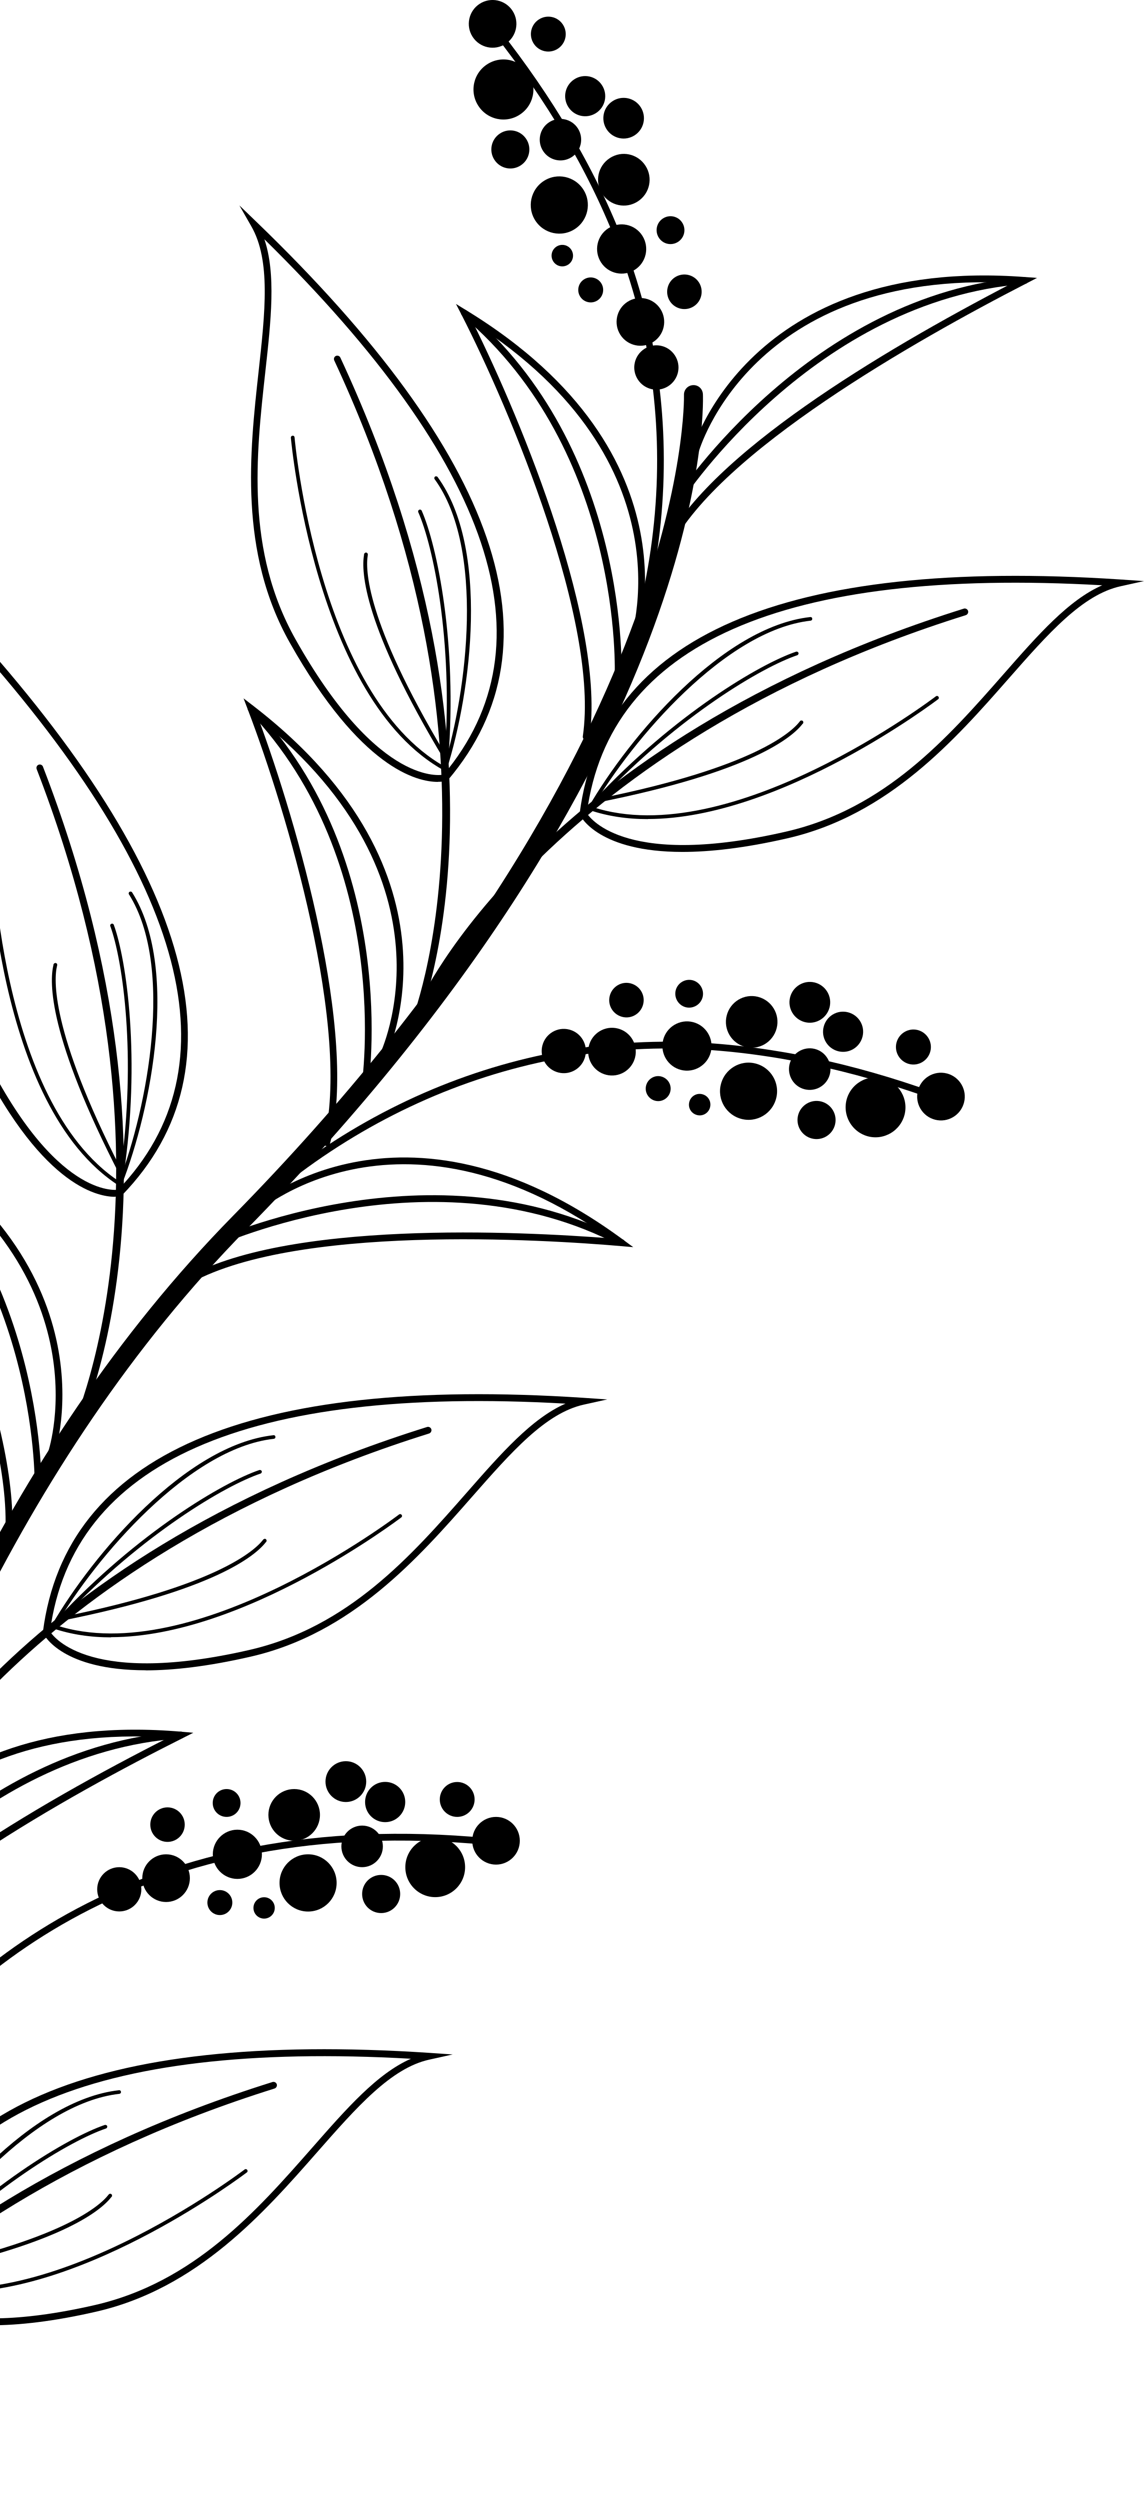 <svg width="152" height="332" viewBox="0 0 152 332" fill="none" xmlns="http://www.w3.org/2000/svg">
<g clip-path="url(#clip0_1_656)">
<path d="M-35.603 332C-35.603 332 -35.653 332 -35.666 332C-36.361 331.962 -36.905 331.366 -36.867 330.669C-36.817 329.618 -30.697 224.239 30.931 161.508C91.75 99.601 90.89 52.911 90.878 52.455C90.852 51.758 91.396 51.175 92.091 51.15C92.8 51.112 93.369 51.669 93.394 52.366C93.47 54.305 94.393 100.513 32.727 163.295C-28.231 225.341 -34.288 329.757 -34.338 330.809C-34.376 331.48 -34.933 332.012 -35.603 332.012V332Z" fill="black"/>
<path d="M54.955 136.548C54.854 136.548 54.766 136.522 54.677 136.459C54.487 136.307 54.45 136.041 54.589 135.838C54.829 135.382 68.725 100.108 44.41 47.868C44.309 47.64 44.41 47.374 44.625 47.273C44.853 47.171 45.118 47.273 45.219 47.488C70.255 101.274 55.499 136.117 55.309 136.37C55.221 136.484 55.082 136.548 54.955 136.548Z" fill="black"/>
<path d="M58.18 103.846C55.411 103.846 47.913 102.072 38.505 85.36C31.715 73.31 33.182 60.019 34.358 49.351C35.23 41.419 35.989 34.565 33.384 30.041L31.804 27.279L34.092 29.484C66.31 60.539 74.87 85.461 59.545 103.567L59.457 103.668L59.33 103.706C59.254 103.732 58.862 103.833 58.192 103.833L58.18 103.846ZM35.129 31.777C36.684 36.402 36.014 42.521 35.243 49.465C34.017 60.551 32.638 73.133 39.276 84.929C49.834 103.668 57.876 103.073 58.938 102.883C73.504 85.524 65.488 61.616 35.129 31.777Z" fill="black"/>
<path d="M59.28 102.477L59.014 102.338C41.793 92.861 38.682 58.473 38.644 58.131C38.644 57.992 38.733 57.878 38.872 57.865C39.036 57.852 39.125 57.954 39.137 58.093C39.163 58.435 42.223 92.202 58.989 101.755C62.074 91.746 64.426 72.816 57.75 63.643C57.674 63.529 57.699 63.377 57.8 63.301C57.901 63.225 58.066 63.25 58.142 63.351C65.033 72.829 62.643 91.771 59.356 102.198L59.267 102.49L59.28 102.477Z" fill="black"/>
<path d="M59.469 101.654L59.077 100.995C48.267 83.079 47.988 75.933 48.368 73.691V73.614C48.393 73.488 48.52 73.374 48.633 73.386C48.76 73.386 48.873 73.5 48.873 73.627C48.873 73.652 48.873 73.703 48.861 73.779C48.57 75.464 48.481 82.306 59.115 100.083C60.203 85.068 57.547 72.487 55.575 68.027C55.524 67.9 55.575 67.761 55.701 67.697C55.828 67.647 55.967 67.697 56.03 67.824C58.053 72.411 60.797 85.436 59.558 100.881L59.495 101.641L59.469 101.654Z" fill="black"/>
<path d="M9.499 191.334C9.398 191.334 9.284 191.296 9.196 191.22C9.019 191.056 8.994 190.79 9.145 190.599C9.423 190.156 25.646 155.908 4.872 102.148C4.783 101.92 4.897 101.654 5.124 101.565C5.365 101.477 5.618 101.591 5.706 101.819C27.087 157.175 10.03 190.942 9.815 191.182C9.727 191.284 9.6 191.334 9.474 191.334H9.499Z" fill="black"/>
<path d="M15.265 158.949C12.888 158.949 5.175 157.39 -3.537 139.171C-9.505 126.69 -7.153 113.539 -5.269 102.959C-3.866 95.103 -2.652 88.312 -4.953 83.624L-6.357 80.76L-4.22 83.117C25.848 116.263 32.714 141.717 16.213 158.746L16.125 158.848L15.998 158.873C15.998 158.873 15.682 158.936 15.252 158.936L15.265 158.949ZM-3.309 85.474C-2.07 90.187 -3.145 96.256 -4.371 103.124C-6.331 114.109 -8.557 126.564 -2.715 138.778C6.616 158.29 14.633 158.138 15.695 158.011C31.387 141.679 24.988 117.276 -3.309 85.461V85.474Z" fill="black"/>
<path d="M16.062 157.644L15.809 157.479C-0.743 146.861 -1.552 112.347 -1.552 112.005C-1.552 111.866 -1.451 111.752 -1.312 111.752C-1.16 111.752 -1.059 111.853 -1.059 111.993C-1.059 112.335 -0.262 146.241 15.821 156.896C19.577 147.115 23.18 128.388 17.136 118.784C17.061 118.67 17.099 118.518 17.212 118.442C17.326 118.379 17.478 118.404 17.554 118.518C23.8 128.439 20.146 147.178 16.175 157.352L16.062 157.631V157.644Z" fill="black"/>
<path d="M16.315 156.833L15.96 156.149C6.364 137.549 6.566 130.39 7.097 128.185V128.109C7.135 127.983 7.261 127.881 7.388 127.894C7.514 127.907 7.615 128.021 7.603 128.147C7.603 128.173 7.603 128.223 7.577 128.287C7.173 129.947 6.629 136.763 16.049 155.224C18.135 140.311 16.327 127.59 14.658 123.003C14.608 122.877 14.671 122.737 14.81 122.687C14.936 122.636 15.075 122.699 15.126 122.839C16.833 127.552 18.704 140.729 16.428 156.06L16.315 156.82V156.833Z" fill="black"/>
<path d="M56.144 133.748C56.144 133.748 56.081 133.748 56.043 133.748C55.815 133.697 55.651 133.481 55.701 133.241C55.752 132.924 71.519 98.524 128.052 80.836C128.292 80.76 128.545 80.9 128.621 81.128C128.697 81.356 128.558 81.622 128.33 81.698C73.277 98.917 56.688 133.089 56.599 133.418C56.549 133.621 56.359 133.76 56.157 133.76L56.144 133.748Z" fill="black"/>
<path d="M90.675 113.146C79.612 113.146 77.209 108.534 77.083 108.28L77.02 108.154V108.014C80.067 84.473 104.217 74.032 148.826 76.959L152 77.175L148.902 77.859C143.807 78.974 139.267 84.156 133.995 90.149C126.914 98.207 118.101 108.242 104.635 111.334C98.894 112.652 94.304 113.146 90.663 113.146H90.675ZM77.955 107.989C78.537 108.901 83.506 115.262 104.445 110.447C117.633 107.419 125.965 97.929 133.324 89.553C137.927 84.308 141.986 79.683 146.449 77.732C103.99 75.338 80.952 85.524 77.968 107.989H77.955Z" fill="black"/>
<path d="M86.073 108.787C83.38 108.787 80.762 108.42 78.309 107.583L78.031 107.482L78.183 107.216C83.658 97.764 96.024 83.231 107.657 81.951C107.808 81.926 107.91 82.04 107.922 82.167C107.935 82.306 107.834 82.42 107.707 82.433C96.441 83.674 84.062 98.157 78.764 107.191C97.111 113.171 124.069 92.683 124.347 92.48C124.461 92.392 124.613 92.417 124.688 92.531C124.777 92.645 124.752 92.797 124.638 92.873C124.398 93.05 103.699 108.774 86.085 108.774L86.073 108.787Z" fill="black"/>
<path d="M78.499 106.773L79.017 106.215C89.575 94.888 101.031 88.147 105.773 86.551C105.899 86.513 106.038 86.576 106.089 86.703C106.127 86.829 106.063 86.969 105.937 87.02C101.322 88.565 90.258 95.065 79.915 105.987C100.197 101.882 105.178 97.207 106.228 95.863C106.278 95.8 106.304 95.762 106.316 95.749C106.417 95.661 106.569 95.661 106.67 95.762C106.759 95.863 106.759 96.016 106.67 96.104L106.62 96.155C105.229 97.954 99.767 102.553 79.27 106.608L78.524 106.76L78.499 106.773Z" fill="black"/>
<path d="M-15.17 242.434C-15.17 242.434 -15.233 242.434 -15.271 242.434C-15.498 242.383 -15.663 242.167 -15.612 241.927C-15.562 241.61 0.206 207.21 56.738 189.522C56.978 189.446 57.231 189.586 57.307 189.814C57.383 190.042 57.244 190.308 57.016 190.384C1.963 207.603 -14.626 241.775 -14.714 242.104C-14.765 242.307 -14.955 242.446 -15.157 242.446L-15.17 242.434Z" fill="black"/>
<path d="M19.362 221.832C8.298 221.832 5.896 217.22 5.769 216.966L5.706 216.84V216.7C8.753 193.159 32.904 182.718 77.513 185.645L80.686 185.861L77.589 186.545C72.493 187.66 67.954 192.842 62.681 198.835C55.6 206.893 46.787 216.928 33.321 220.02C27.581 221.338 22.991 221.844 19.349 221.844L19.362 221.832ZM6.642 216.675C7.223 217.587 12.193 223.935 33.131 219.133C46.319 216.105 54.652 206.615 62.011 198.24C66.613 192.994 70.672 188.369 75.136 186.418C32.689 184.023 9.638 194.21 6.642 216.675Z" fill="black"/>
<path d="M14.759 217.46C12.066 217.46 9.449 217.093 6.983 216.244L6.705 216.143L6.857 215.877C12.332 206.424 24.698 191.892 36.33 190.612C36.482 190.587 36.583 190.701 36.596 190.827C36.609 190.967 36.507 191.081 36.381 191.093C25.115 192.335 12.736 206.817 7.438 215.851C25.785 221.832 52.743 201.344 53.021 201.141C53.135 201.052 53.286 201.078 53.362 201.192C53.451 201.293 53.425 201.458 53.312 201.534C53.071 201.711 32.373 217.435 14.759 217.435V217.46Z" fill="black"/>
<path d="M7.185 215.459L7.704 214.901C18.262 203.574 29.718 196.833 34.459 195.237C34.586 195.199 34.725 195.262 34.775 195.389C34.813 195.516 34.75 195.655 34.623 195.706C30.008 197.251 18.945 203.751 8.602 214.673C28.87 210.568 33.852 205.893 34.914 204.549C34.965 204.486 34.99 204.448 35.015 204.435C35.117 204.347 35.268 204.347 35.357 204.448C35.445 204.549 35.445 204.702 35.357 204.79L35.306 204.841C33.903 206.64 28.44 211.239 7.957 215.294L7.211 215.446L7.185 215.459Z" fill="black"/>
<path d="M-35.704 329.428C-35.704 329.428 -35.767 329.428 -35.805 329.428C-36.033 329.377 -36.197 329.162 -36.146 328.921C-36.096 328.604 -20.328 294.204 36.204 276.516C36.444 276.44 36.697 276.58 36.773 276.808C36.849 277.036 36.71 277.302 36.482 277.378C-18.571 294.61 -35.16 328.781 -35.261 329.098C-35.312 329.301 -35.502 329.44 -35.704 329.44V329.428Z" fill="black"/>
<path d="M-1.172 308.826C-12.236 308.826 -14.639 304.214 -14.765 303.96L-14.828 303.834V303.694C-11.781 280.153 12.37 269.713 56.978 272.639L60.152 272.855L57.054 273.539C51.959 274.654 47.419 279.836 42.147 285.829C35.066 293.888 26.253 303.922 12.787 307.014C7.046 308.332 2.456 308.826 -1.185 308.826H-1.172ZM-13.893 303.669C-13.311 304.581 -8.342 310.929 12.597 306.14C25.773 303.112 34.118 293.621 41.477 285.246C46.079 280.001 50.138 275.376 54.601 273.425C12.155 271.03 -10.896 281.217 -13.893 303.682V303.669Z" fill="black"/>
<path d="M-5.762 304.454C-8.456 304.454 -11.073 304.087 -13.539 303.238L-13.817 303.137L-13.665 302.871C-8.19 293.419 4.176 278.886 15.809 277.606C15.96 277.581 16.062 277.695 16.074 277.821C16.087 277.961 15.986 278.075 15.859 278.088C4.593 279.329 -7.785 293.811 -13.083 302.845C5.251 308.826 32.221 288.338 32.499 288.135C32.613 288.046 32.765 288.072 32.841 288.186C32.929 288.287 32.904 288.452 32.79 288.528C32.55 288.705 11.851 304.429 -5.762 304.429V304.454Z" fill="black"/>
<path d="M-13.349 302.44L-12.83 301.883C-2.272 290.555 9.183 283.815 13.925 282.218C14.051 282.18 14.19 282.244 14.241 282.37C14.279 282.497 14.216 282.636 14.089 282.687C9.474 284.233 -1.59 290.733 -11.933 301.654C8.336 297.549 13.331 292.874 14.38 291.531C14.431 291.468 14.456 291.43 14.481 291.417C14.582 291.328 14.734 291.328 14.822 291.43C14.911 291.531 14.911 291.683 14.822 291.772L14.772 291.822C13.368 293.622 7.906 298.221 -12.59 302.275L-13.336 302.427L-13.349 302.44Z" fill="black"/>
<path d="M-23.73 265.582C-23.806 265.582 -23.869 265.569 -23.945 265.531C-24.16 265.417 -24.248 265.139 -24.134 264.923C-17.85 253.038 4.328 239.925 22.409 230.764C-12.287 228.534 -19.443 252.57 -19.519 252.81C-19.582 253.051 -19.835 253.191 -20.076 253.127C-20.316 253.064 -20.455 252.81 -20.392 252.57C-20.316 252.316 -12.729 226.836 24.091 229.991L25.684 230.131L24.255 230.853C9.348 238.328 -16.674 252.747 -23.35 265.367C-23.426 265.519 -23.591 265.607 -23.742 265.607L-23.73 265.582Z" fill="black"/>
<path d="M-22.048 259.285C-22.137 259.285 -22.225 259.26 -22.301 259.209C-22.503 259.07 -22.567 258.791 -22.427 258.588C-22.25 258.322 -4.409 231.879 24.04 229.979C24.293 229.979 24.508 230.156 24.521 230.397C24.533 230.65 24.344 230.865 24.103 230.878C-3.891 232.741 -21.492 258.816 -21.669 259.082C-21.757 259.209 -21.896 259.285 -22.048 259.285Z" fill="black"/>
<path d="M24.521 170.783C24.369 170.783 24.217 170.707 24.129 170.568C24.002 170.352 24.078 170.073 24.28 169.947C37.759 161.952 69.294 163.548 81.002 164.461C52.591 144.429 33.941 161.166 33.751 161.344C33.561 161.508 33.283 161.496 33.119 161.318C32.954 161.141 32.967 160.849 33.144 160.685C33.334 160.507 53.084 142.731 82.849 164.689L84.138 165.639L82.545 165.499C72.506 164.638 38.67 162.471 24.748 170.732C24.672 170.77 24.596 170.796 24.521 170.796V170.783Z" fill="black"/>
<path d="M28.453 165.601C28.289 165.601 28.124 165.499 28.048 165.335C27.947 165.107 28.048 164.841 28.263 164.739C28.554 164.6 57.547 151.372 82.798 164.638C83.013 164.752 83.102 165.031 82.988 165.246C82.874 165.461 82.596 165.55 82.381 165.436C57.522 152.373 28.933 165.436 28.643 165.55C28.579 165.576 28.516 165.588 28.453 165.588V165.601Z" fill="black"/>
<path d="M88.716 72.892C88.64 72.892 88.576 72.879 88.513 72.841C88.298 72.728 88.21 72.449 88.323 72.233C94.481 60.285 116.52 46.943 134.513 37.593C99.792 35.705 92.888 59.829 92.812 60.083C92.749 60.323 92.496 60.463 92.256 60.399C92.016 60.336 91.877 60.083 91.94 59.842C92.016 59.588 99.349 34.02 136.195 36.794L137.788 36.908L136.372 37.643C121.54 45.271 95.67 59.956 89.12 72.651C89.044 72.803 88.88 72.892 88.716 72.892Z" fill="black"/>
<path d="M90.334 66.582C90.246 66.582 90.17 66.557 90.094 66.506C89.891 66.367 89.828 66.088 89.955 65.885C90.132 65.619 107.695 38.986 136.119 36.807C136.397 36.807 136.587 36.972 136.599 37.225C136.625 37.479 136.435 37.694 136.182 37.707C108.188 39.861 90.878 66.114 90.701 66.38C90.612 66.506 90.473 66.582 90.321 66.582H90.334Z" fill="black"/>
<path d="M1.015 205.715C1.015 205.715 0.977 205.715 0.964 205.715C0.712 205.69 0.547 205.462 0.572 205.208C2.368 190.093 -10.188 162.269 -17.066 149.674L-17.838 148.268L-16.447 149.066C15.619 167.489 7.362 192.766 7.274 193.019C7.198 193.26 6.933 193.374 6.705 193.298C6.465 193.222 6.338 192.956 6.427 192.728C6.515 192.487 14.266 168.616 -15.511 150.663C-8.456 163.916 3.228 190.523 1.47 205.31C1.445 205.538 1.243 205.702 1.028 205.702L1.015 205.715Z" fill="black"/>
<path d="M5.049 197.669C4.796 197.669 4.606 197.454 4.606 197.213C4.606 196.922 4.998 167.324 -16.953 149.814C-17.142 149.662 -17.18 149.37 -17.028 149.18C-16.877 148.99 -16.586 148.952 -16.396 149.104C5.908 166.893 5.504 196.922 5.504 197.226C5.504 197.467 5.301 197.669 5.049 197.669Z" fill="black"/>
<path d="M43.424 152.208C43.424 152.208 43.348 152.208 43.31 152.196C43.07 152.132 42.931 151.892 42.981 151.651C46.787 136.915 38.063 107.66 32.929 94.242L32.36 92.747L33.624 93.722C62.934 116.275 51.377 140.222 51.263 140.463C51.15 140.678 50.884 140.767 50.656 140.666C50.441 140.552 50.34 140.286 50.454 140.058C50.568 139.829 61.442 117.213 34.333 95.433C39.555 109.522 47.571 137.447 43.854 151.866C43.803 152.069 43.614 152.208 43.424 152.208Z" fill="black"/>
<path d="M48.494 144.783C48.494 144.783 48.444 144.783 48.418 144.783C48.178 144.745 48.001 144.517 48.039 144.264C48.09 143.973 52.426 114.704 33.018 94.394C32.841 94.216 32.853 93.925 33.03 93.76C33.207 93.583 33.498 93.596 33.663 93.773C53.388 114.4 48.975 144.099 48.924 144.403C48.886 144.619 48.697 144.783 48.481 144.783H48.494Z" fill="black"/>
<path d="M77.879 98.296C77.879 98.296 77.841 98.296 77.816 98.296C77.576 98.258 77.399 98.03 77.437 97.789C79.65 82.724 67.853 54.571 61.315 41.786L60.582 40.367L61.948 41.204C93.495 60.488 84.556 85.537 84.467 85.79C84.379 86.019 84.126 86.145 83.885 86.056C83.658 85.968 83.531 85.715 83.62 85.474C83.708 85.233 92.104 61.59 62.833 42.825C69.522 56.269 80.472 83.18 78.322 97.916C78.284 98.144 78.094 98.296 77.879 98.296Z" fill="black"/>
<path d="M82.128 90.365H82.103C81.85 90.365 81.66 90.136 81.673 89.896C81.685 89.604 82.874 60.032 61.417 41.926C61.227 41.761 61.202 41.483 61.366 41.292C61.53 41.102 61.809 41.077 61.998 41.242C83.81 59.639 82.596 89.642 82.57 89.946C82.57 90.187 82.356 90.377 82.115 90.377L82.128 90.365Z" fill="black"/>
<path d="M-35.603 323.156C-35.603 323.156 -35.641 323.156 -35.666 323.156C-35.906 323.118 -36.083 322.903 -36.058 322.649C-36.033 322.434 -33.036 300.666 -19.165 280.217C-6.357 261.325 18.616 239.748 64.767 244.119C65.02 244.144 65.197 244.36 65.172 244.613C65.147 244.866 64.932 245.044 64.679 245.018C18.945 240.672 -5.75 262.035 -18.432 280.723C-32.189 300.996 -35.148 322.548 -35.185 322.763C-35.211 322.991 -35.413 323.156 -35.628 323.156H-35.603Z" fill="black"/>
<path d="M65.905 247.641C67.651 247.641 69.066 246.223 69.066 244.473C69.066 242.724 67.651 241.306 65.905 241.306C64.159 241.306 62.744 242.724 62.744 244.473C62.744 246.223 64.159 247.641 65.905 247.641Z" fill="black"/>
<path d="M60.746 241.306C62.024 241.306 63.06 240.268 63.06 238.987C63.06 237.707 62.024 236.669 60.746 236.669C59.468 236.669 58.433 237.707 58.433 238.987C58.433 240.268 59.468 241.306 60.746 241.306Z" fill="black"/>
<path d="M53.843 239.329C53.843 240.799 52.654 242.003 51.175 242.003C49.695 242.003 48.507 240.812 48.507 239.329C48.507 237.847 49.695 236.656 51.175 236.656C52.654 236.656 53.843 237.847 53.843 239.329Z" fill="black"/>
<path d="M57.826 251.962C60.018 251.962 61.796 250.18 61.796 247.983C61.796 245.786 60.018 244.005 57.826 244.005C55.633 244.005 53.855 245.786 53.855 247.983C53.855 250.18 55.633 251.962 57.826 251.962Z" fill="black"/>
<path d="M48.115 247.983C49.637 247.983 50.871 246.747 50.871 245.221C50.871 243.696 49.637 242.459 48.115 242.459C46.593 242.459 45.358 243.696 45.358 245.221C45.358 246.747 46.593 247.983 48.115 247.983Z" fill="black"/>
<path d="M39.087 244.474C40.979 244.474 42.513 242.936 42.513 241.04C42.513 239.144 40.979 237.606 39.087 237.606C37.194 237.606 35.66 239.144 35.66 241.04C35.66 242.936 37.194 244.474 39.087 244.474Z" fill="black"/>
<path d="M34.8 246.273C34.8 248.084 33.334 249.542 31.538 249.542C29.743 249.542 28.276 248.072 28.276 246.273C28.276 244.473 29.743 243.004 31.538 243.004C33.334 243.004 34.8 244.473 34.8 246.273Z" fill="black"/>
<path d="M40.933 253.875C43.028 253.875 44.726 252.173 44.726 250.074C44.726 247.975 43.028 246.273 40.933 246.273C38.838 246.273 37.14 247.975 37.14 250.074C37.14 252.173 38.838 253.875 40.933 253.875Z" fill="black"/>
<path d="M48.658 236.618C48.658 238.113 47.445 239.329 45.953 239.329C44.461 239.329 43.247 238.113 43.247 236.618C43.247 235.123 44.461 233.906 45.953 233.906C47.445 233.906 48.658 235.123 48.658 236.618Z" fill="black"/>
<path d="M22.257 244.625C23.521 244.625 24.546 243.599 24.546 242.332C24.546 241.066 23.521 240.039 22.257 240.039C20.993 240.039 19.969 241.066 19.969 242.332C19.969 243.599 20.993 244.625 22.257 244.625Z" fill="black"/>
<path d="M31.956 239.456C31.956 240.482 31.134 241.306 30.109 241.306C29.085 241.306 28.263 240.482 28.263 239.456C28.263 238.43 29.085 237.606 30.109 237.606C31.134 237.606 31.956 238.43 31.956 239.456Z" fill="black"/>
<path d="M22.068 252.608C23.814 252.608 25.229 251.19 25.229 249.44C25.229 247.691 23.814 246.273 22.068 246.273C20.322 246.273 18.907 247.691 18.907 249.44C18.907 251.19 20.322 252.608 22.068 252.608Z" fill="black"/>
<path d="M29.212 254.344C30.127 254.344 30.868 253.601 30.868 252.684C30.868 251.767 30.127 251.024 29.212 251.024C28.297 251.024 27.555 251.767 27.555 252.684C27.555 253.601 28.297 254.344 29.212 254.344Z" fill="black"/>
<path d="M35.091 254.813C35.873 254.813 36.507 254.177 36.507 253.393C36.507 252.61 35.873 251.974 35.091 251.974C34.309 251.974 33.675 252.61 33.675 253.393C33.675 254.177 34.309 254.813 35.091 254.813Z" fill="black"/>
<path d="M53.172 251.544C53.172 252.937 52.047 254.078 50.644 254.078C49.24 254.078 48.115 252.95 48.115 251.544C48.115 250.137 49.24 249.01 50.644 249.01C52.047 249.01 53.172 250.137 53.172 251.544Z" fill="black"/>
<path d="M18.78 250.923C18.78 252.544 17.465 253.862 15.847 253.862C14.228 253.862 12.913 252.544 12.913 250.923C12.913 249.301 14.228 247.983 15.847 247.983C17.465 247.983 18.78 249.301 18.78 250.923Z" fill="black"/>
<path d="M23.901 170.694C23.8 170.694 23.699 170.656 23.61 170.593C23.421 170.428 23.395 170.149 23.56 169.959C41.553 148.559 66.803 137.08 92.863 138.461C102.801 138.993 113.283 141.198 124.031 145.049C124.271 145.138 124.385 145.391 124.309 145.62C124.221 145.86 123.968 145.987 123.74 145.898C113.068 142.085 102.675 139.893 92.825 139.36C67.056 137.992 42.071 149.357 24.255 170.542C24.167 170.643 24.04 170.707 23.914 170.707L23.901 170.694Z" fill="black"/>
<path d="M128.09 146.418C127.66 148.116 125.94 149.142 124.246 148.711C122.552 148.28 121.527 146.557 121.957 144.859C122.387 143.162 124.107 142.135 125.801 142.566C127.495 142.997 128.52 144.72 128.09 146.418Z" fill="black"/>
<path d="M123.614 139.627C123.298 140.868 122.033 141.629 120.794 141.312C119.555 140.995 118.796 139.728 119.112 138.486C119.428 137.245 120.693 136.484 121.932 136.801C123.171 137.118 123.93 138.385 123.614 139.627Z" fill="black"/>
<path d="M114.598 137.688C114.232 139.12 112.79 139.981 111.361 139.614C109.933 139.246 109.073 137.802 109.439 136.37C109.806 134.938 111.248 134.077 112.676 134.444C114.105 134.812 114.965 136.256 114.598 137.688Z" fill="black"/>
<path d="M120.187 148.04C119.643 150.168 117.481 151.461 115.357 150.928C113.233 150.384 111.943 148.217 112.474 146.088C113.018 143.96 115.18 142.667 117.304 143.2C119.428 143.744 120.718 145.911 120.187 148.04Z" fill="black"/>
<path d="M110.261 142.667C109.882 144.15 108.39 145.037 106.911 144.669C105.431 144.302 104.546 142.794 104.913 141.312C105.292 139.829 106.784 138.942 108.264 139.31C109.743 139.69 110.628 141.185 110.261 142.667Z" fill="black"/>
<path d="M103.193 136.56C102.725 138.397 100.867 139.512 99.033 139.044C97.2 138.575 96.087 136.712 96.555 134.875C97.023 133.038 98.882 131.923 100.715 132.392C102.548 132.861 103.661 134.723 103.193 136.56Z" fill="black"/>
<path d="M94.443 139.728C94.001 141.477 92.218 142.541 90.473 142.097C88.728 141.654 87.666 139.867 88.109 138.119C88.551 136.37 90.334 135.306 92.079 135.75C93.824 136.193 94.886 137.98 94.443 139.728Z" fill="black"/>
<path d="M103.13 145.86C102.612 147.9 100.551 149.129 98.528 148.61C96.492 148.09 95.265 146.025 95.784 143.998C96.302 141.958 98.363 140.729 100.386 141.248C102.422 141.768 103.648 143.833 103.13 145.86Z" fill="black"/>
<path d="M110.223 133.786C109.857 135.23 108.39 136.117 106.936 135.749C105.494 135.382 104.609 133.912 104.976 132.455C105.343 131.011 106.809 130.124 108.264 130.491C109.705 130.859 110.59 132.328 110.223 133.786Z" fill="black"/>
<path d="M85.453 133.393C85.137 134.622 83.898 135.369 82.672 135.052C81.445 134.736 80.699 133.494 81.015 132.265C81.331 131.036 82.57 130.288 83.797 130.605C85.023 130.922 85.769 132.164 85.453 133.393Z" fill="black"/>
<path d="M93.356 132.43C93.103 133.418 92.104 134.014 91.118 133.773C90.132 133.519 89.537 132.519 89.778 131.53C90.031 130.542 91.029 129.946 92.016 130.187C93.002 130.441 93.596 131.442 93.356 132.43Z" fill="black"/>
<path d="M84.379 140.45C83.949 142.148 82.229 143.174 80.535 142.743C78.84 142.313 77.816 140.589 78.246 138.892C78.676 137.194 80.396 136.167 82.09 136.598C83.784 137.029 84.808 138.752 84.379 140.45Z" fill="black"/>
<path d="M89.057 144.986C88.829 145.873 87.932 146.418 87.046 146.19C86.161 145.962 85.618 145.062 85.845 144.175C86.073 143.288 86.971 142.743 87.856 142.971C88.741 143.199 89.284 144.099 89.057 144.986Z" fill="black"/>
<path d="M94.342 147.064C94.153 147.824 93.381 148.293 92.61 148.09C91.839 147.887 91.383 147.127 91.586 146.354C91.775 145.594 92.547 145.125 93.318 145.328C94.077 145.518 94.544 146.291 94.342 147.064Z" fill="black"/>
<path d="M110.944 149.37C110.603 150.726 109.225 151.549 107.872 151.207C106.519 150.865 105.697 149.484 106.038 148.128C106.38 146.773 107.758 145.949 109.111 146.291C110.464 146.633 111.286 148.014 110.944 149.37Z" fill="black"/>
<path d="M77.753 140.311C77.361 141.882 75.755 142.845 74.187 142.439C72.619 142.047 71.658 140.437 72.063 138.866C72.455 137.295 74.061 136.332 75.629 136.738C77.197 137.131 78.158 138.74 77.753 140.311Z" fill="black"/>
<path d="M74.554 107.495C74.478 107.495 74.39 107.47 74.326 107.432C74.111 107.305 74.048 107.026 74.175 106.811C88.501 83.117 91.257 55.762 81.711 31.739C78.069 22.553 72.657 13.393 65.64 4.485C65.488 4.295 65.513 4.004 65.716 3.852C65.905 3.7 66.196 3.725 66.348 3.928C73.416 12.911 78.878 22.148 82.545 31.41C92.18 55.699 89.411 83.345 74.933 107.28C74.845 107.419 74.706 107.495 74.554 107.495Z" fill="black"/>
<path d="M63.73 0.507C62.264 1.457 61.846 3.421 62.795 4.891C63.743 6.361 65.703 6.779 67.17 5.828C68.636 4.878 69.054 2.914 68.105 1.444C67.157 -0.025 65.197 -0.443 63.73 0.507Z" fill="black"/>
<path d="M71.595 2.585C70.52 3.282 70.217 4.713 70.912 5.79C71.608 6.867 73.037 7.171 74.111 6.475C75.186 5.778 75.49 4.346 74.794 3.269C74.099 2.192 72.67 1.888 71.595 2.585Z" fill="black"/>
<path d="M76.311 10.529C75.072 11.327 74.718 12.974 75.515 14.216C76.311 15.458 77.955 15.812 79.194 15.014C80.434 14.216 80.788 12.569 79.991 11.327C79.194 10.085 77.551 9.731 76.311 10.529Z" fill="black"/>
<path d="M64.729 8.54C62.883 9.731 62.352 12.202 63.553 14.052C64.742 15.901 67.208 16.433 69.054 15.23C70.9 14.039 71.431 11.568 70.23 9.718C69.041 7.868 66.576 7.336 64.729 8.54Z" fill="black"/>
<path d="M72.973 16.231C71.696 17.054 71.33 18.765 72.152 20.044C72.973 21.324 74.68 21.692 75.957 20.868C77.235 20.044 77.601 18.334 76.779 17.054C75.957 15.774 74.251 15.407 72.973 16.231Z" fill="black"/>
<path d="M81.028 20.995C79.435 22.021 78.98 24.149 80.016 25.733C81.04 27.33 83.165 27.786 84.745 26.747C86.338 25.721 86.794 23.592 85.757 22.008C84.733 20.412 82.608 19.956 81.028 20.995Z" fill="black"/>
<path d="M80.826 30.32C79.308 31.296 78.878 33.323 79.852 34.843C80.826 36.364 82.849 36.794 84.366 35.819C85.883 34.843 86.313 32.816 85.34 31.296C84.366 29.775 82.343 29.344 80.826 30.32Z" fill="black"/>
<path d="M72.253 24.035C70.495 25.176 69.989 27.532 71.127 29.294C72.265 31.055 74.617 31.562 76.375 30.421C78.132 29.281 78.638 26.924 77.5 25.163C76.362 23.402 74.01 22.895 72.253 24.035Z" fill="black"/>
<path d="M81.394 13.431C80.143 14.242 79.789 15.914 80.598 17.168C81.407 18.423 83.076 18.777 84.328 17.967C85.58 17.156 85.934 15.483 85.125 14.229C84.315 12.975 82.646 12.62 81.394 13.431Z" fill="black"/>
<path d="M89.689 36.82C88.627 37.504 88.324 38.936 89.006 40C89.689 41.065 91.118 41.369 92.18 40.684C93.242 40 93.546 38.568 92.863 37.504C92.18 36.44 90.751 36.136 89.689 36.82Z" fill="black"/>
<path d="M88.083 29.015C87.224 29.573 86.983 30.713 87.54 31.575C88.096 32.436 89.234 32.677 90.094 32.119C90.954 31.562 91.194 30.422 90.638 29.56C90.081 28.698 88.943 28.458 88.083 29.015Z" fill="black"/>
<path d="M83.367 40.089C81.9 41.039 81.483 43.003 82.431 44.473C83.38 45.943 85.34 46.361 86.806 45.41C88.273 44.46 88.69 42.496 87.742 41.026C86.794 39.557 84.834 39.139 83.367 40.089Z" fill="black"/>
<path d="M77.589 37.111C76.817 37.605 76.602 38.645 77.096 39.405C77.589 40.178 78.625 40.393 79.384 39.899C80.155 39.405 80.37 38.366 79.877 37.605C79.384 36.833 78.347 36.617 77.589 37.111Z" fill="black"/>
<path d="M73.934 32.753C73.277 33.184 73.087 34.058 73.517 34.729C73.947 35.388 74.82 35.578 75.49 35.147C76.147 34.717 76.337 33.842 75.907 33.171C75.477 32.512 74.605 32.322 73.934 32.753Z" fill="black"/>
<path d="M66.436 17.726C65.26 18.486 64.932 20.057 65.69 21.223C66.449 22.401 68.017 22.731 69.18 21.97C70.356 21.21 70.685 19.639 69.926 18.473C69.168 17.295 67.6 16.966 66.436 17.726Z" fill="black"/>
<path d="M85.618 46.335C84.252 47.222 83.86 49.034 84.745 50.403C85.63 51.771 87.439 52.164 88.804 51.277C90.17 50.39 90.562 48.578 89.677 47.21C88.791 45.841 86.983 45.448 85.618 46.335Z" fill="black"/>
</g>
<defs>
<clipPath id="clip0_1_656">
<rect width="229" height="332" fill="white" transform="translate(-77)"/>
</clipPath>
</defs>
</svg>
